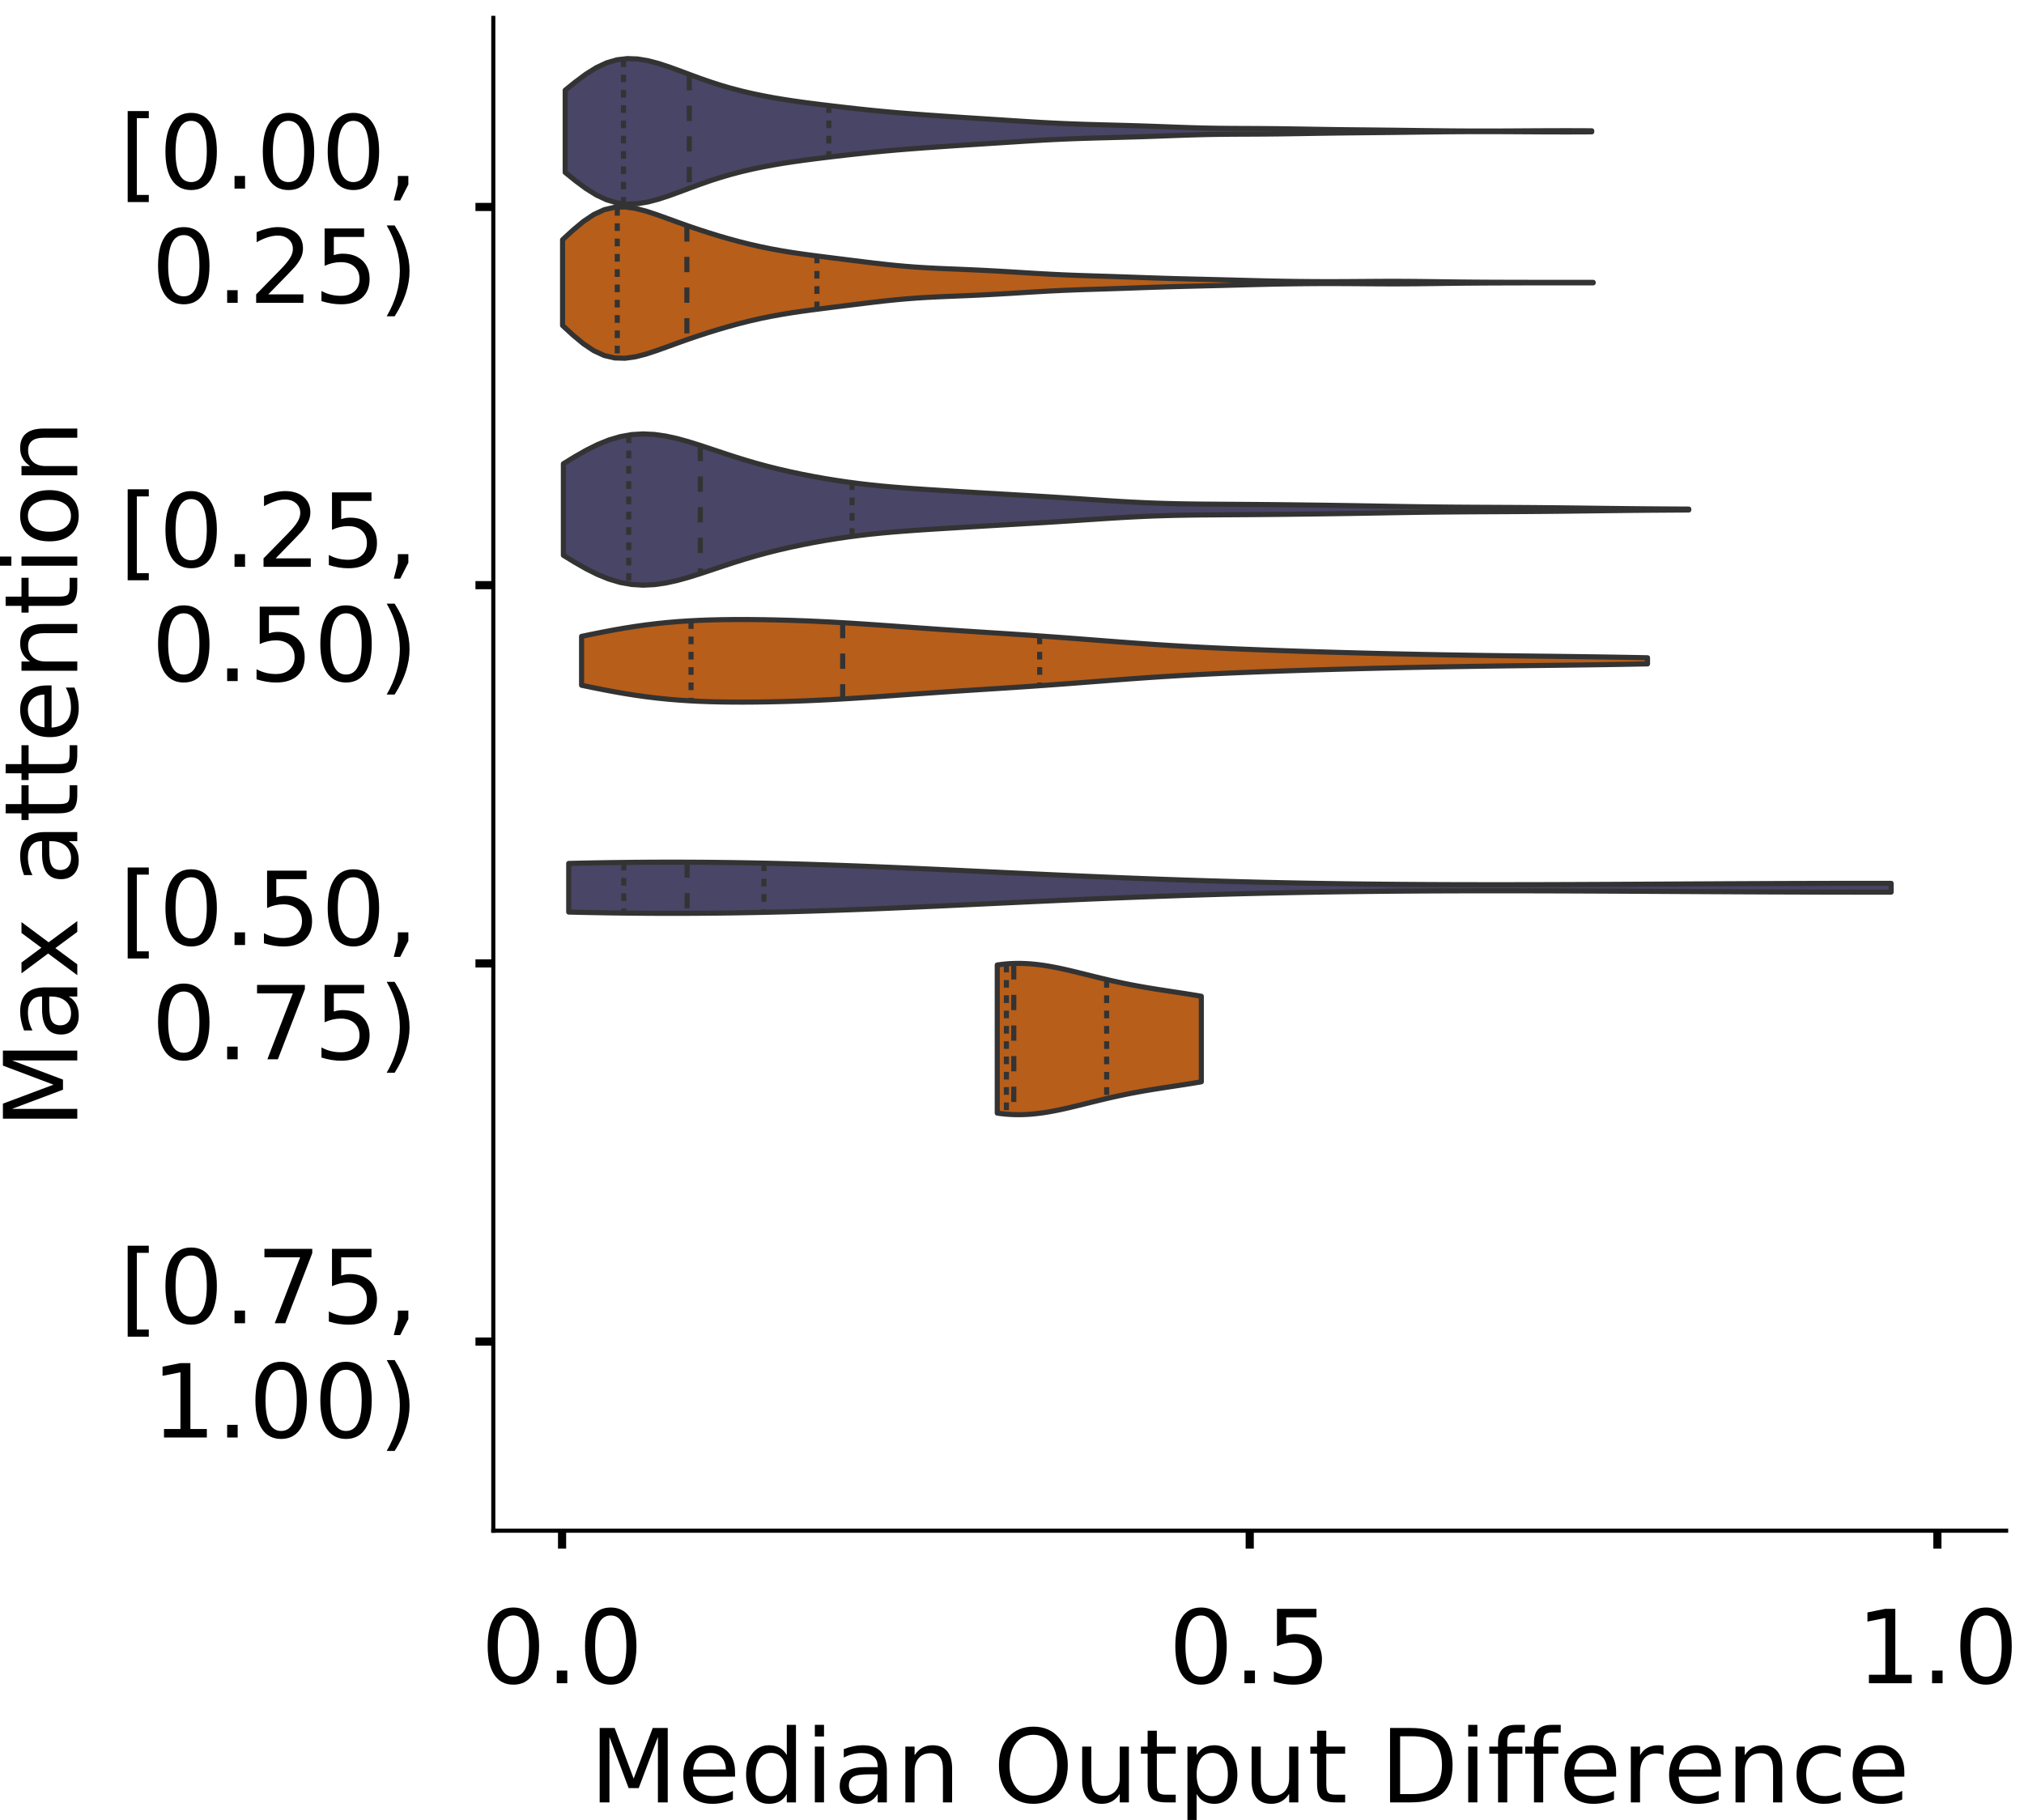 <?xml version="1.0" encoding="utf-8" standalone="no"?>
<!DOCTYPE svg PUBLIC "-//W3C//DTD SVG 1.1//EN"
  "http://www.w3.org/Graphics/SVG/1.1/DTD/svg11.dtd">
<!-- Created with matplotlib (https://matplotlib.org/) -->
<svg height="356.753pt" version="1.1" viewBox="0 0 396.753 356.753" width="396.753pt" xmlns="http://www.w3.org/2000/svg" xmlns:xlink="http://www.w3.org/1999/xlink">
 <defs>
  <style type="text/css">
*{stroke-linecap:butt;stroke-linejoin:round;}
  </style>
 </defs>
 <g id="figure_1">
  <g id="patch_1">
   <path d="M 0 356.753 
L 396.753 356.753 
L 396.753 0 
L 0 0 
z
" style="fill:#ffffff;"/>
  </g>
  <g id="axes_1">
   <g id="patch_2">
    <path d="M 96.7 300.053 
L 393.253 300.053 
L 393.253 3.5 
L 96.7 3.5 
z
" style="fill:#ffffff;"/>
   </g>
   <g id="PolyCollection_1">
    <defs>
     <path d="M 110.79 -322.953 
L 110.79 -339.071 
L 112.822 -340.71 
L 114.855 -342.22 
L 116.888 -343.489 
L 118.92 -344.44 
L 120.953 -345.033 
L 122.986 -345.272 
L 125.018 -345.192 
L 127.051 -344.851 
L 129.084 -344.315 
L 131.116 -343.65 
L 133.149 -342.913 
L 135.182 -342.152 
L 137.214 -341.405 
L 139.247 -340.696 
L 141.28 -340.042 
L 143.312 -339.449 
L 145.345 -338.916 
L 147.378 -338.44 
L 149.41 -338.013 
L 151.443 -337.631 
L 153.476 -337.287 
L 155.508 -336.976 
L 157.541 -336.69 
L 159.573 -336.425 
L 161.606 -336.173 
L 163.639 -335.931 
L 165.671 -335.695 
L 167.704 -335.466 
L 169.737 -335.247 
L 171.769 -335.04 
L 173.802 -334.848 
L 175.835 -334.669 
L 177.867 -334.503 
L 179.9 -334.347 
L 181.933 -334.197 
L 183.965 -334.054 
L 185.998 -333.914 
L 188.031 -333.779 
L 190.063 -333.646 
L 192.096 -333.516 
L 194.129 -333.386 
L 196.161 -333.255 
L 198.194 -333.123 
L 200.227 -332.993 
L 202.259 -332.866 
L 204.292 -332.746 
L 206.325 -332.638 
L 208.357 -332.542 
L 210.39 -332.46 
L 212.423 -332.389 
L 214.455 -332.329 
L 216.488 -332.274 
L 218.521 -332.221 
L 220.553 -332.166 
L 222.586 -332.107 
L 224.619 -332.042 
L 226.651 -331.971 
L 228.684 -331.896 
L 230.717 -331.821 
L 232.749 -331.75 
L 234.782 -331.689 
L 236.815 -331.641 
L 238.847 -331.607 
L 240.88 -331.586 
L 242.913 -331.574 
L 244.945 -331.565 
L 246.978 -331.555 
L 249.011 -331.539 
L 251.043 -331.517 
L 253.076 -331.489 
L 255.109 -331.457 
L 257.141 -331.423 
L 259.174 -331.39 
L 261.207 -331.361 
L 263.239 -331.335 
L 265.272 -331.312 
L 267.305 -331.292 
L 269.337 -331.271 
L 271.37 -331.249 
L 273.403 -331.226 
L 275.435 -331.2 
L 277.468 -331.174 
L 279.501 -331.148 
L 281.533 -331.124 
L 283.566 -331.103 
L 285.599 -331.086 
L 287.631 -331.075 
L 289.664 -331.069 
L 291.697 -331.069 
L 293.729 -331.074 
L 295.762 -331.083 
L 297.795 -331.095 
L 299.827 -331.107 
L 301.86 -331.118 
L 303.893 -331.126 
L 305.925 -331.131 
L 307.958 -331.131 
L 309.991 -331.125 
L 312.023 -331.115 
L 312.023 -330.909 
L 312.023 -330.909 
L 309.991 -330.899 
L 307.958 -330.893 
L 305.925 -330.893 
L 303.893 -330.897 
L 301.86 -330.906 
L 299.827 -330.917 
L 297.795 -330.929 
L 295.762 -330.94 
L 293.729 -330.949 
L 291.697 -330.954 
L 289.664 -330.954 
L 287.631 -330.949 
L 285.599 -330.938 
L 283.566 -330.921 
L 281.533 -330.9 
L 279.501 -330.876 
L 277.468 -330.85 
L 275.435 -330.823 
L 273.403 -330.798 
L 271.37 -330.774 
L 269.337 -330.752 
L 267.305 -330.732 
L 265.272 -330.711 
L 263.239 -330.689 
L 261.207 -330.663 
L 259.174 -330.634 
L 257.141 -330.601 
L 255.109 -330.567 
L 253.076 -330.535 
L 251.043 -330.506 
L 249.011 -330.484 
L 246.978 -330.469 
L 244.945 -330.459 
L 242.913 -330.45 
L 240.88 -330.438 
L 238.847 -330.416 
L 236.815 -330.383 
L 234.782 -330.334 
L 232.749 -330.273 
L 230.717 -330.203 
L 228.684 -330.128 
L 226.651 -330.053 
L 224.619 -329.982 
L 222.586 -329.917 
L 220.553 -329.858 
L 218.521 -329.803 
L 216.488 -329.75 
L 214.455 -329.695 
L 212.423 -329.634 
L 210.39 -329.564 
L 208.357 -329.482 
L 206.325 -329.386 
L 204.292 -329.277 
L 202.259 -329.158 
L 200.227 -329.031 
L 198.194 -328.9 
L 196.161 -328.769 
L 194.129 -328.638 
L 192.096 -328.508 
L 190.063 -328.377 
L 188.031 -328.245 
L 185.998 -328.11 
L 183.965 -327.97 
L 181.933 -327.826 
L 179.9 -327.677 
L 177.867 -327.52 
L 175.835 -327.354 
L 173.802 -327.176 
L 171.769 -326.983 
L 169.737 -326.777 
L 167.704 -326.558 
L 165.671 -326.329 
L 163.639 -326.093 
L 161.606 -325.85 
L 159.573 -325.599 
L 157.541 -325.333 
L 155.508 -325.048 
L 153.476 -324.737 
L 151.443 -324.393 
L 149.41 -324.01 
L 147.378 -323.584 
L 145.345 -323.107 
L 143.312 -322.575 
L 141.28 -321.981 
L 139.247 -321.327 
L 137.214 -320.619 
L 135.182 -319.872 
L 133.149 -319.111 
L 131.116 -318.374 
L 129.084 -317.709 
L 127.051 -317.173 
L 125.018 -316.832 
L 122.986 -316.752 
L 120.953 -316.991 
L 118.92 -317.584 
L 116.888 -318.534 
L 114.855 -319.804 
L 112.822 -321.313 
L 110.79 -322.953 
z
" id="m8d041adf7b" style="stroke:#333333;"/>
    </defs>
    <g clip-path="url(#pe6ab9a0687)">
     <use style="fill:#484566;stroke:#333333;" x="0" xlink:href="#m8d041adf7b" y="356.753"/>
    </g>
   </g>
   <g id="PolyCollection_2">
    <defs>
     <path d="M 110.277 -292.949 
L 110.277 -309.764 
L 112.318 -311.64 
L 114.358 -313.337 
L 116.399 -314.703 
L 118.44 -315.642 
L 120.481 -316.124 
L 122.521 -316.184 
L 124.562 -315.902 
L 126.603 -315.378 
L 128.643 -314.711 
L 130.684 -313.979 
L 132.725 -313.236 
L 134.766 -312.511 
L 136.806 -311.815 
L 138.847 -311.152 
L 140.888 -310.522 
L 142.929 -309.928 
L 144.969 -309.373 
L 147.01 -308.863 
L 149.051 -308.398 
L 151.092 -307.981 
L 153.132 -307.608 
L 155.173 -307.275 
L 157.214 -306.974 
L 159.255 -306.696 
L 161.295 -306.433 
L 163.336 -306.177 
L 165.377 -305.922 
L 167.417 -305.667 
L 169.458 -305.414 
L 171.499 -305.168 
L 173.54 -304.936 
L 175.58 -304.725 
L 177.621 -304.541 
L 179.662 -304.385 
L 181.703 -304.258 
L 183.743 -304.153 
L 185.784 -304.063 
L 187.825 -303.98 
L 189.866 -303.895 
L 191.906 -303.803 
L 193.947 -303.701 
L 195.988 -303.588 
L 198.029 -303.468 
L 200.069 -303.343 
L 202.11 -303.217 
L 204.151 -303.096 
L 206.191 -302.986 
L 208.232 -302.888 
L 210.273 -302.804 
L 212.314 -302.732 
L 214.354 -302.667 
L 216.395 -302.604 
L 218.436 -302.538 
L 220.477 -302.469 
L 222.517 -302.397 
L 224.558 -302.324 
L 226.599 -302.255 
L 228.64 -302.191 
L 230.68 -302.133 
L 232.721 -302.08 
L 234.762 -302.031 
L 236.803 -301.982 
L 238.843 -301.932 
L 240.884 -301.879 
L 242.925 -301.824 
L 244.965 -301.77 
L 247.006 -301.718 
L 249.047 -301.671 
L 251.088 -301.631 
L 253.128 -301.598 
L 255.169 -301.573 
L 257.21 -301.555 
L 259.251 -301.546 
L 261.291 -301.545 
L 263.332 -301.551 
L 265.373 -301.563 
L 267.414 -301.578 
L 269.454 -301.593 
L 271.495 -301.603 
L 273.536 -301.605 
L 275.577 -301.599 
L 277.617 -301.583 
L 279.658 -301.559 
L 281.699 -301.532 
L 283.739 -301.505 
L 285.78 -301.48 
L 287.821 -301.459 
L 289.862 -301.444 
L 291.902 -301.432 
L 293.943 -301.424 
L 295.984 -301.418 
L 298.025 -301.413 
L 300.065 -301.41 
L 302.106 -301.408 
L 304.147 -301.408 
L 306.188 -301.408 
L 308.228 -301.408 
L 310.269 -301.406 
L 312.31 -301.402 
L 312.31 -301.311 
L 312.31 -301.311 
L 310.269 -301.307 
L 308.228 -301.305 
L 306.188 -301.305 
L 304.147 -301.305 
L 302.106 -301.305 
L 300.065 -301.303 
L 298.025 -301.3 
L 295.984 -301.295 
L 293.943 -301.289 
L 291.902 -301.281 
L 289.862 -301.269 
L 287.821 -301.254 
L 285.78 -301.233 
L 283.739 -301.208 
L 281.699 -301.181 
L 279.658 -301.154 
L 277.617 -301.13 
L 275.577 -301.114 
L 273.536 -301.108 
L 271.495 -301.11 
L 269.454 -301.12 
L 267.414 -301.135 
L 265.373 -301.15 
L 263.332 -301.162 
L 261.291 -301.168 
L 259.251 -301.167 
L 257.21 -301.158 
L 255.169 -301.14 
L 253.128 -301.115 
L 251.088 -301.082 
L 249.047 -301.042 
L 247.006 -300.995 
L 244.965 -300.943 
L 242.925 -300.889 
L 240.884 -300.834 
L 238.843 -300.781 
L 236.803 -300.731 
L 234.762 -300.682 
L 232.721 -300.633 
L 230.68 -300.58 
L 228.64 -300.522 
L 226.599 -300.458 
L 224.558 -300.389 
L 222.517 -300.316 
L 220.477 -300.244 
L 218.436 -300.175 
L 216.395 -300.109 
L 214.354 -300.046 
L 212.314 -299.981 
L 210.273 -299.909 
L 208.232 -299.825 
L 206.191 -299.727 
L 204.151 -299.617 
L 202.11 -299.496 
L 200.069 -299.37 
L 198.029 -299.245 
L 195.988 -299.125 
L 193.947 -299.012 
L 191.906 -298.91 
L 189.866 -298.818 
L 187.825 -298.733 
L 185.784 -298.65 
L 183.743 -298.56 
L 181.703 -298.455 
L 179.662 -298.328 
L 177.621 -298.172 
L 175.58 -297.988 
L 173.54 -297.777 
L 171.499 -297.545 
L 169.458 -297.299 
L 167.417 -297.046 
L 165.377 -296.791 
L 163.336 -296.536 
L 161.295 -296.28 
L 159.255 -296.017 
L 157.214 -295.739 
L 155.173 -295.438 
L 153.132 -295.105 
L 151.092 -294.732 
L 149.051 -294.315 
L 147.01 -293.85 
L 144.969 -293.34 
L 142.929 -292.785 
L 140.888 -292.191 
L 138.847 -291.561 
L 136.806 -290.898 
L 134.766 -290.202 
L 132.725 -289.477 
L 130.684 -288.734 
L 128.643 -288.002 
L 126.603 -287.335 
L 124.562 -286.811 
L 122.521 -286.529 
L 120.481 -286.589 
L 118.44 -287.071 
L 116.399 -288.01 
L 114.358 -289.376 
L 112.318 -291.073 
L 110.277 -292.949 
z
" id="mf36fd7c302" style="stroke:#333333;"/>
    </defs>
    <g clip-path="url(#pe6ab9a0687)">
     <use style="fill:#b75e1a;stroke:#333333;" x="0" xlink:href="#mf36fd7c302" y="356.753"/>
    </g>
   </g>
   <g id="PolyCollection_3">
    <defs>
     <path d="M 110.436 -247.898 
L 110.436 -265.849 
L 112.665 -267.212 
L 114.893 -268.483 
L 117.121 -269.598 
L 119.35 -270.504 
L 121.578 -271.166 
L 123.806 -271.564 
L 126.035 -271.701 
L 128.263 -271.595 
L 130.491 -271.277 
L 132.72 -270.789 
L 134.948 -270.175 
L 137.176 -269.479 
L 139.405 -268.741 
L 141.633 -267.996 
L 143.861 -267.267 
L 146.09 -266.572 
L 148.318 -265.921 
L 150.546 -265.319 
L 152.775 -264.764 
L 155.003 -264.253 
L 157.231 -263.783 
L 159.46 -263.351 
L 161.688 -262.954 
L 163.916 -262.592 
L 166.145 -262.264 
L 168.373 -261.971 
L 170.601 -261.711 
L 172.83 -261.482 
L 175.058 -261.281 
L 177.286 -261.103 
L 179.515 -260.942 
L 181.743 -260.793 
L 183.971 -260.652 
L 186.2 -260.515 
L 188.428 -260.38 
L 190.656 -260.246 
L 192.885 -260.115 
L 195.113 -259.984 
L 197.341 -259.855 
L 199.57 -259.726 
L 201.798 -259.595 
L 204.026 -259.462 
L 206.255 -259.325 
L 208.483 -259.184 
L 210.711 -259.038 
L 212.94 -258.889 
L 215.168 -258.741 
L 217.396 -258.597 
L 219.625 -258.46 
L 221.853 -258.336 
L 224.081 -258.228 
L 226.31 -258.137 
L 228.538 -258.065 
L 230.766 -258.01 
L 232.995 -257.971 
L 235.223 -257.943 
L 237.451 -257.924 
L 239.68 -257.909 
L 241.908 -257.896 
L 244.136 -257.882 
L 246.365 -257.865 
L 248.593 -257.846 
L 250.821 -257.824 
L 253.05 -257.799 
L 255.278 -257.773 
L 257.506 -257.745 
L 259.735 -257.716 
L 261.963 -257.684 
L 264.191 -257.65 
L 266.42 -257.614 
L 268.648 -257.576 
L 270.877 -257.537 
L 273.105 -257.498 
L 275.333 -257.462 
L 277.562 -257.428 
L 279.79 -257.398 
L 282.018 -257.372 
L 284.247 -257.351 
L 286.475 -257.335 
L 288.703 -257.321 
L 290.932 -257.309 
L 293.16 -257.299 
L 295.388 -257.288 
L 297.617 -257.275 
L 299.845 -257.261 
L 302.073 -257.243 
L 304.302 -257.223 
L 306.53 -257.2 
L 308.758 -257.174 
L 310.987 -257.147 
L 313.215 -257.119 
L 315.443 -257.092 
L 317.672 -257.067 
L 319.9 -257.043 
L 322.128 -257.022 
L 324.357 -257.004 
L 326.585 -256.989 
L 328.813 -256.975 
L 331.042 -256.963 
L 331.042 -256.784 
L 331.042 -256.784 
L 328.813 -256.772 
L 326.585 -256.758 
L 324.357 -256.743 
L 322.128 -256.725 
L 319.9 -256.704 
L 317.672 -256.68 
L 315.443 -256.655 
L 313.215 -256.628 
L 310.987 -256.6 
L 308.758 -256.573 
L 306.53 -256.547 
L 304.302 -256.524 
L 302.073 -256.504 
L 299.845 -256.486 
L 297.617 -256.472 
L 295.388 -256.459 
L 293.16 -256.448 
L 290.932 -256.438 
L 288.703 -256.426 
L 286.475 -256.412 
L 284.247 -256.396 
L 282.018 -256.375 
L 279.79 -256.349 
L 277.562 -256.319 
L 275.333 -256.285 
L 273.105 -256.249 
L 270.877 -256.21 
L 268.648 -256.171 
L 266.42 -256.133 
L 264.191 -256.097 
L 261.963 -256.063 
L 259.735 -256.031 
L 257.506 -256.002 
L 255.278 -255.974 
L 253.05 -255.948 
L 250.821 -255.923 
L 248.593 -255.901 
L 246.365 -255.882 
L 244.136 -255.865 
L 241.908 -255.851 
L 239.68 -255.838 
L 237.451 -255.823 
L 235.223 -255.804 
L 232.995 -255.776 
L 230.766 -255.737 
L 228.538 -255.682 
L 226.31 -255.61 
L 224.081 -255.519 
L 221.853 -255.411 
L 219.625 -255.287 
L 217.396 -255.15 
L 215.168 -255.006 
L 212.94 -254.858 
L 210.711 -254.709 
L 208.483 -254.563 
L 206.255 -254.422 
L 204.026 -254.285 
L 201.798 -254.152 
L 199.57 -254.021 
L 197.341 -253.892 
L 195.113 -253.763 
L 192.885 -253.632 
L 190.656 -253.501 
L 188.428 -253.367 
L 186.2 -253.232 
L 183.971 -253.095 
L 181.743 -252.954 
L 179.515 -252.805 
L 177.286 -252.644 
L 175.058 -252.466 
L 172.83 -252.265 
L 170.601 -252.036 
L 168.373 -251.776 
L 166.145 -251.483 
L 163.916 -251.155 
L 161.688 -250.793 
L 159.46 -250.396 
L 157.231 -249.964 
L 155.003 -249.494 
L 152.775 -248.983 
L 150.546 -248.428 
L 148.318 -247.826 
L 146.09 -247.175 
L 143.861 -246.48 
L 141.633 -245.751 
L 139.405 -245.006 
L 137.176 -244.268 
L 134.948 -243.572 
L 132.72 -242.958 
L 130.491 -242.47 
L 128.263 -242.152 
L 126.035 -242.046 
L 123.806 -242.183 
L 121.578 -242.581 
L 119.35 -243.243 
L 117.121 -244.149 
L 114.893 -245.264 
L 112.665 -246.535 
L 110.436 -247.898 
z
" id="mcd166f0014" style="stroke:#333333;"/>
    </defs>
    <g clip-path="url(#pe6ab9a0687)">
     <use style="fill:#484566;stroke:#333333;" x="0" xlink:href="#mcd166f0014" y="356.753"/>
    </g>
   </g>
   <g id="PolyCollection_4">
    <defs>
     <path d="M 114.002 -222.424 
L 114.002 -232.012 
L 116.113 -232.449 
L 118.223 -232.87 
L 120.334 -233.268 
L 122.445 -233.636 
L 124.555 -233.97 
L 126.666 -234.265 
L 128.777 -234.521 
L 130.887 -234.737 
L 132.998 -234.913 
L 135.108 -235.052 
L 137.219 -235.158 
L 139.33 -235.233 
L 141.44 -235.282 
L 143.551 -235.308 
L 145.661 -235.313 
L 147.772 -235.302 
L 149.883 -235.275 
L 151.993 -235.234 
L 154.104 -235.18 
L 156.215 -235.112 
L 158.325 -235.033 
L 160.436 -234.94 
L 162.546 -234.836 
L 164.657 -234.721 
L 166.768 -234.595 
L 168.878 -234.46 
L 170.989 -234.318 
L 173.1 -234.171 
L 175.21 -234.021 
L 177.321 -233.869 
L 179.431 -233.718 
L 181.542 -233.569 
L 183.653 -233.422 
L 185.763 -233.279 
L 187.874 -233.139 
L 189.984 -233.002 
L 192.095 -232.866 
L 194.206 -232.731 
L 196.316 -232.596 
L 198.427 -232.459 
L 200.538 -232.319 
L 202.648 -232.175 
L 204.759 -232.027 
L 206.869 -231.875 
L 208.98 -231.718 
L 211.091 -231.558 
L 213.201 -231.395 
L 215.312 -231.232 
L 217.422 -231.069 
L 219.533 -230.909 
L 221.644 -230.752 
L 223.754 -230.6 
L 225.865 -230.454 
L 227.976 -230.315 
L 230.086 -230.184 
L 232.197 -230.06 
L 234.307 -229.944 
L 236.418 -229.834 
L 238.529 -229.732 
L 240.639 -229.635 
L 242.75 -229.543 
L 244.861 -229.457 
L 246.971 -229.374 
L 249.082 -229.295 
L 251.192 -229.22 
L 253.303 -229.148 
L 255.414 -229.078 
L 257.524 -229.012 
L 259.635 -228.948 
L 261.745 -228.887 
L 263.856 -228.828 
L 265.967 -228.771 
L 268.077 -228.717 
L 270.188 -228.665 
L 272.299 -228.615 
L 274.409 -228.567 
L 276.52 -228.522 
L 278.63 -228.478 
L 280.741 -228.437 
L 282.852 -228.398 
L 284.962 -228.362 
L 287.073 -228.327 
L 289.184 -228.294 
L 291.294 -228.264 
L 293.405 -228.235 
L 295.515 -228.207 
L 297.626 -228.181 
L 299.737 -228.156 
L 301.847 -228.131 
L 303.958 -228.107 
L 306.068 -228.081 
L 308.179 -228.056 
L 310.29 -228.028 
L 312.4 -227.999 
L 314.511 -227.968 
L 316.622 -227.934 
L 318.732 -227.898 
L 320.843 -227.86 
L 322.953 -227.819 
L 322.953 -226.617 
L 322.953 -226.617 
L 320.843 -226.577 
L 318.732 -226.538 
L 316.622 -226.502 
L 314.511 -226.468 
L 312.4 -226.437 
L 310.29 -226.408 
L 308.179 -226.381 
L 306.068 -226.355 
L 303.958 -226.33 
L 301.847 -226.305 
L 299.737 -226.28 
L 297.626 -226.255 
L 295.515 -226.229 
L 293.405 -226.201 
L 291.294 -226.173 
L 289.184 -226.142 
L 287.073 -226.109 
L 284.962 -226.075 
L 282.852 -226.038 
L 280.741 -225.999 
L 278.63 -225.958 
L 276.52 -225.915 
L 274.409 -225.869 
L 272.299 -225.821 
L 270.188 -225.772 
L 268.077 -225.72 
L 265.967 -225.665 
L 263.856 -225.609 
L 261.745 -225.55 
L 259.635 -225.488 
L 257.524 -225.425 
L 255.414 -225.358 
L 253.303 -225.289 
L 251.192 -225.217 
L 249.082 -225.141 
L 246.971 -225.062 
L 244.861 -224.98 
L 242.75 -224.893 
L 240.639 -224.802 
L 238.529 -224.705 
L 236.418 -224.602 
L 234.307 -224.493 
L 232.197 -224.376 
L 230.086 -224.252 
L 227.976 -224.121 
L 225.865 -223.982 
L 223.754 -223.837 
L 221.644 -223.685 
L 219.533 -223.528 
L 217.422 -223.367 
L 215.312 -223.204 
L 213.201 -223.041 
L 211.091 -222.878 
L 208.98 -222.718 
L 206.869 -222.562 
L 204.759 -222.409 
L 202.648 -222.261 
L 200.538 -222.117 
L 198.427 -221.977 
L 196.316 -221.84 
L 194.206 -221.705 
L 192.095 -221.57 
L 189.984 -221.435 
L 187.874 -221.297 
L 185.763 -221.157 
L 183.653 -221.014 
L 181.542 -220.867 
L 179.431 -220.718 
L 177.321 -220.567 
L 175.21 -220.415 
L 173.1 -220.265 
L 170.989 -220.118 
L 168.878 -219.976 
L 166.768 -219.841 
L 164.657 -219.716 
L 162.546 -219.6 
L 160.436 -219.496 
L 158.325 -219.404 
L 156.215 -219.324 
L 154.104 -219.257 
L 151.993 -219.202 
L 149.883 -219.161 
L 147.772 -219.135 
L 145.661 -219.123 
L 143.551 -219.129 
L 141.44 -219.154 
L 139.33 -219.203 
L 137.219 -219.278 
L 135.108 -219.384 
L 132.998 -219.523 
L 130.887 -219.7 
L 128.777 -219.915 
L 126.666 -220.171 
L 124.555 -220.467 
L 122.445 -220.8 
L 120.334 -221.168 
L 118.223 -221.566 
L 116.113 -221.987 
L 114.002 -222.424 
z
" id="mf11ff7540c" style="stroke:#333333;"/>
    </defs>
    <g clip-path="url(#pe6ab9a0687)">
     <use style="fill:#b75e1a;stroke:#333333;" x="0" xlink:href="#mf11ff7540c" y="356.753"/>
    </g>
   </g>
   <g id="PolyCollection_5">
    <defs>
     <path d="M 111.484 -177.966 
L 111.484 -187.504 
L 114.102 -187.563 
L 116.72 -187.615 
L 119.339 -187.658 
L 121.957 -187.694 
L 124.576 -187.721 
L 127.194 -187.741 
L 129.812 -187.751 
L 132.431 -187.753 
L 135.049 -187.747 
L 137.668 -187.732 
L 140.286 -187.708 
L 142.905 -187.677 
L 145.523 -187.637 
L 148.141 -187.589 
L 150.76 -187.534 
L 153.378 -187.471 
L 155.997 -187.402 
L 158.615 -187.325 
L 161.233 -187.242 
L 163.852 -187.154 
L 166.47 -187.059 
L 169.089 -186.96 
L 171.707 -186.856 
L 174.325 -186.748 
L 176.944 -186.636 
L 179.562 -186.522 
L 182.181 -186.404 
L 184.799 -186.284 
L 187.417 -186.163 
L 190.036 -186.04 
L 192.654 -185.917 
L 195.273 -185.794 
L 197.891 -185.67 
L 200.509 -185.548 
L 203.128 -185.426 
L 205.746 -185.306 
L 208.365 -185.188 
L 210.983 -185.072 
L 213.601 -184.958 
L 216.22 -184.847 
L 218.838 -184.739 
L 221.457 -184.635 
L 224.075 -184.534 
L 226.693 -184.437 
L 229.312 -184.343 
L 231.93 -184.254 
L 234.549 -184.169 
L 237.167 -184.088 
L 239.786 -184.012 
L 242.404 -183.94 
L 245.022 -183.872 
L 247.641 -183.808 
L 250.259 -183.749 
L 252.878 -183.695 
L 255.496 -183.645 
L 258.114 -183.598 
L 260.733 -183.557 
L 263.351 -183.519 
L 265.97 -183.485 
L 268.588 -183.455 
L 271.206 -183.429 
L 273.825 -183.406 
L 276.443 -183.387 
L 279.062 -183.371 
L 281.68 -183.358 
L 284.298 -183.348 
L 286.917 -183.341 
L 289.535 -183.337 
L 292.154 -183.335 
L 294.772 -183.335 
L 297.39 -183.338 
L 300.009 -183.342 
L 302.627 -183.348 
L 305.246 -183.356 
L 307.864 -183.365 
L 310.482 -183.376 
L 313.101 -183.387 
L 315.719 -183.4 
L 318.338 -183.413 
L 320.956 -183.426 
L 323.574 -183.44 
L 326.193 -183.454 
L 328.811 -183.468 
L 331.43 -183.483 
L 334.048 -183.496 
L 336.667 -183.51 
L 339.285 -183.523 
L 341.903 -183.535 
L 344.522 -183.546 
L 347.14 -183.557 
L 349.759 -183.567 
L 352.377 -183.575 
L 354.995 -183.583 
L 357.614 -183.589 
L 360.232 -183.594 
L 362.851 -183.597 
L 365.469 -183.6 
L 368.087 -183.6 
L 370.706 -183.6 
L 370.706 -181.871 
L 370.706 -181.871 
L 368.087 -181.87 
L 365.469 -181.871 
L 362.851 -181.873 
L 360.232 -181.877 
L 357.614 -181.881 
L 354.995 -181.888 
L 352.377 -181.895 
L 349.759 -181.904 
L 347.14 -181.913 
L 344.522 -181.924 
L 341.903 -181.935 
L 339.285 -181.948 
L 336.667 -181.961 
L 334.048 -181.974 
L 331.43 -181.988 
L 328.811 -182.002 
L 326.193 -182.016 
L 323.574 -182.03 
L 320.956 -182.044 
L 318.338 -182.058 
L 315.719 -182.071 
L 313.101 -182.083 
L 310.482 -182.094 
L 307.864 -182.105 
L 305.246 -182.114 
L 302.627 -182.122 
L 300.009 -182.128 
L 297.39 -182.133 
L 294.772 -182.135 
L 292.154 -182.135 
L 289.535 -182.134 
L 286.917 -182.129 
L 284.298 -182.122 
L 281.68 -182.112 
L 279.062 -182.1 
L 276.443 -182.084 
L 273.825 -182.064 
L 271.206 -182.042 
L 268.588 -182.015 
L 265.97 -181.985 
L 263.351 -181.952 
L 260.733 -181.914 
L 258.114 -181.872 
L 255.496 -181.826 
L 252.878 -181.776 
L 250.259 -181.721 
L 247.641 -181.662 
L 245.022 -181.599 
L 242.404 -181.531 
L 239.786 -181.459 
L 237.167 -181.382 
L 234.549 -181.301 
L 231.93 -181.216 
L 229.312 -181.127 
L 226.693 -181.034 
L 224.075 -180.936 
L 221.457 -180.835 
L 218.838 -180.731 
L 216.22 -180.623 
L 213.601 -180.512 
L 210.983 -180.399 
L 208.365 -180.283 
L 205.746 -180.164 
L 203.128 -180.044 
L 200.509 -179.923 
L 197.891 -179.8 
L 195.273 -179.677 
L 192.654 -179.553 
L 190.036 -179.43 
L 187.417 -179.307 
L 184.799 -179.186 
L 182.181 -179.066 
L 179.562 -178.949 
L 176.944 -178.834 
L 174.325 -178.722 
L 171.707 -178.614 
L 169.089 -178.51 
L 166.47 -178.411 
L 163.852 -178.317 
L 161.233 -178.228 
L 158.615 -178.145 
L 155.997 -178.069 
L 153.378 -177.999 
L 150.76 -177.936 
L 148.141 -177.881 
L 145.523 -177.833 
L 142.905 -177.794 
L 140.286 -177.762 
L 137.668 -177.739 
L 135.049 -177.724 
L 132.431 -177.717 
L 129.812 -177.719 
L 127.194 -177.73 
L 124.576 -177.749 
L 121.957 -177.776 
L 119.339 -177.812 
L 116.72 -177.856 
L 114.102 -177.907 
L 111.484 -177.966 
z
" id="m712a529b53" style="stroke:#333333;"/>
    </defs>
    <g clip-path="url(#pe6ab9a0687)">
     <use style="fill:#484566;stroke:#333333;" x="0" xlink:href="#m712a529b53" y="356.753"/>
    </g>
   </g>
   <g id="PolyCollection_6">
    <defs>
     <path d="M 195.484 -138.564 
L 195.484 -167.596 
L 195.888 -167.654 
L 196.292 -167.707 
L 196.696 -167.753 
L 197.1 -167.793 
L 197.504 -167.827 
L 197.908 -167.855 
L 198.312 -167.877 
L 198.716 -167.893 
L 199.12 -167.903 
L 199.524 -167.907 
L 199.928 -167.906 
L 200.332 -167.899 
L 200.736 -167.887 
L 201.141 -167.869 
L 201.545 -167.846 
L 201.949 -167.818 
L 202.353 -167.785 
L 202.757 -167.747 
L 203.161 -167.704 
L 203.565 -167.657 
L 203.969 -167.605 
L 204.373 -167.549 
L 204.777 -167.489 
L 205.181 -167.426 
L 205.585 -167.358 
L 205.989 -167.287 
L 206.393 -167.213 
L 206.798 -167.136 
L 207.202 -167.056 
L 207.606 -166.973 
L 208.01 -166.887 
L 208.414 -166.8 
L 208.818 -166.71 
L 209.222 -166.618 
L 209.626 -166.525 
L 210.03 -166.43 
L 210.434 -166.334 
L 210.838 -166.237 
L 211.242 -166.138 
L 211.646 -166.039 
L 212.05 -165.94 
L 212.455 -165.84 
L 212.859 -165.74 
L 213.263 -165.639 
L 213.667 -165.539 
L 214.071 -165.439 
L 214.475 -165.339 
L 214.879 -165.24 
L 215.283 -165.141 
L 215.687 -165.043 
L 216.091 -164.946 
L 216.495 -164.85 
L 216.899 -164.755 
L 217.303 -164.661 
L 217.707 -164.568 
L 218.112 -164.476 
L 218.516 -164.386 
L 218.92 -164.297 
L 219.324 -164.209 
L 219.728 -164.123 
L 220.132 -164.039 
L 220.536 -163.955 
L 220.94 -163.873 
L 221.344 -163.793 
L 221.748 -163.714 
L 222.152 -163.637 
L 222.556 -163.561 
L 222.96 -163.486 
L 223.364 -163.412 
L 223.769 -163.34 
L 224.173 -163.269 
L 224.577 -163.2 
L 224.981 -163.131 
L 225.385 -163.064 
L 225.789 -162.997 
L 226.193 -162.931 
L 226.597 -162.867 
L 227.001 -162.802 
L 227.405 -162.739 
L 227.809 -162.676 
L 228.213 -162.614 
L 228.617 -162.552 
L 229.021 -162.49 
L 229.426 -162.428 
L 229.83 -162.367 
L 230.234 -162.305 
L 230.638 -162.244 
L 231.042 -162.182 
L 231.446 -162.12 
L 231.85 -162.057 
L 232.254 -161.994 
L 232.658 -161.931 
L 233.062 -161.867 
L 233.466 -161.802 
L 233.87 -161.737 
L 234.274 -161.67 
L 234.678 -161.603 
L 235.083 -161.534 
L 235.487 -161.465 
L 235.487 -144.695 
L 235.487 -144.695 
L 235.083 -144.625 
L 234.678 -144.557 
L 234.274 -144.49 
L 233.87 -144.423 
L 233.466 -144.358 
L 233.062 -144.293 
L 232.658 -144.229 
L 232.254 -144.165 
L 231.85 -144.102 
L 231.446 -144.04 
L 231.042 -143.978 
L 230.638 -143.916 
L 230.234 -143.854 
L 229.83 -143.793 
L 229.426 -143.731 
L 229.021 -143.67 
L 228.617 -143.608 
L 228.213 -143.546 
L 227.809 -143.484 
L 227.405 -143.421 
L 227.001 -143.357 
L 226.597 -143.293 
L 226.193 -143.228 
L 225.789 -143.163 
L 225.385 -143.096 
L 224.981 -143.029 
L 224.577 -142.96 
L 224.173 -142.89 
L 223.769 -142.819 
L 223.364 -142.747 
L 222.96 -142.674 
L 222.556 -142.599 
L 222.152 -142.523 
L 221.748 -142.446 
L 221.344 -142.367 
L 220.94 -142.286 
L 220.536 -142.204 
L 220.132 -142.121 
L 219.728 -142.036 
L 219.324 -141.95 
L 218.92 -141.863 
L 218.516 -141.774 
L 218.112 -141.683 
L 217.707 -141.592 
L 217.303 -141.499 
L 216.899 -141.405 
L 216.495 -141.31 
L 216.091 -141.213 
L 215.687 -141.116 
L 215.283 -141.018 
L 214.879 -140.92 
L 214.475 -140.821 
L 214.071 -140.721 
L 213.667 -140.621 
L 213.263 -140.52 
L 212.859 -140.42 
L 212.455 -140.32 
L 212.05 -140.22 
L 211.646 -140.12 
L 211.242 -140.021 
L 210.838 -139.923 
L 210.434 -139.826 
L 210.03 -139.729 
L 209.626 -139.635 
L 209.222 -139.541 
L 208.818 -139.45 
L 208.414 -139.36 
L 208.01 -139.272 
L 207.606 -139.187 
L 207.202 -139.104 
L 206.798 -139.024 
L 206.393 -138.946 
L 205.989 -138.872 
L 205.585 -138.801 
L 205.181 -138.734 
L 204.777 -138.67 
L 204.373 -138.61 
L 203.969 -138.554 
L 203.565 -138.503 
L 203.161 -138.455 
L 202.757 -138.413 
L 202.353 -138.375 
L 201.949 -138.342 
L 201.545 -138.313 
L 201.141 -138.29 
L 200.736 -138.273 
L 200.332 -138.26 
L 199.928 -138.253 
L 199.524 -138.252 
L 199.12 -138.257 
L 198.716 -138.267 
L 198.312 -138.283 
L 197.908 -138.305 
L 197.504 -138.333 
L 197.1 -138.367 
L 196.696 -138.407 
L 196.292 -138.453 
L 195.888 -138.505 
L 195.484 -138.564 
z
" id="mb2a8d5f21c" style="stroke:#333333;"/>
    </defs>
    <g clip-path="url(#pe6ab9a0687)">
     <use style="fill:#b75e1a;stroke:#333333;" x="0" xlink:href="#mb2a8d5f21c" y="356.753"/>
    </g>
   </g>
   <g id="patch_3">
    <path clip-path="url(#pe6ab9a0687)" d="M 110.18 40.569 
L 110.18 40.569 
L 110.18 40.569 
L 110.18 40.569 
z
" style="fill:#484566;stroke:#333333;stroke-linejoin:miter;stroke-width:0.5;"/>
   </g>
   <g id="patch_4">
    <path clip-path="url(#pe6ab9a0687)" d="M 110.18 40.569 
L 110.18 40.569 
L 110.18 40.569 
L 110.18 40.569 
z
" style="fill:#b75e1a;stroke:#333333;stroke-linejoin:miter;stroke-width:0.5;"/>
   </g>
   <g id="matplotlib.axis_1">
    <g id="xtick_1">
     <g id="line2d_1">
      <defs>
       <path d="M 0 0 
L 0 3.5 
" id="m5cc8052bbe" style="stroke:#000000;stroke-width:1.6;"/>
      </defs>
      <g>
       <use style="stroke:#000000;stroke-width:1.6;" x="110.18" xlink:href="#m5cc8052bbe" y="300.053"/>
      </g>
     </g>
     <g id="text_1">
      <!-- 0.0 -->
      <defs>
       <path d="M 31.781 66.406 
Q 24.172 66.406 20.328 58.906 
Q 16.5 51.422 16.5 36.375 
Q 16.5 21.391 20.328 13.891 
Q 24.172 6.391 31.781 6.391 
Q 39.453 6.391 43.281 13.891 
Q 47.125 21.391 47.125 36.375 
Q 47.125 51.422 43.281 58.906 
Q 39.453 66.406 31.781 66.406 
z
M 31.781 74.219 
Q 44.047 74.219 50.516 64.516 
Q 56.984 54.828 56.984 36.375 
Q 56.984 17.969 50.516 8.266 
Q 44.047 -1.422 31.781 -1.422 
Q 19.531 -1.422 13.062 8.266 
Q 6.594 17.969 6.594 36.375 
Q 6.594 54.828 13.062 64.516 
Q 19.531 74.219 31.781 74.219 
z
" id="DejaVuSans-48"/>
       <path d="M 10.688 12.406 
L 21 12.406 
L 21 0 
L 10.688 0 
z
" id="DejaVuSans-46"/>
      </defs>
      <g transform="translate(94.277 329.95)scale(0.2 -0.2)">
       <use xlink:href="#DejaVuSans-48"/>
       <use x="63.623" xlink:href="#DejaVuSans-46"/>
       <use x="95.41" xlink:href="#DejaVuSans-48"/>
      </g>
     </g>
    </g>
    <g id="xtick_2">
     <g id="line2d_2">
      <g>
       <use style="stroke:#000000;stroke-width:1.6;" x="244.977" xlink:href="#m5cc8052bbe" y="300.053"/>
      </g>
     </g>
     <g id="text_2">
      <!-- 0.5 -->
      <defs>
       <path d="M 10.797 72.906 
L 49.516 72.906 
L 49.516 64.594 
L 19.828 64.594 
L 19.828 46.734 
Q 21.969 47.469 24.109 47.828 
Q 26.266 48.188 28.422 48.188 
Q 40.625 48.188 47.75 41.5 
Q 54.891 34.812 54.891 23.391 
Q 54.891 11.625 47.562 5.094 
Q 40.234 -1.422 26.906 -1.422 
Q 22.312 -1.422 17.547 -0.641 
Q 12.797 0.141 7.719 1.703 
L 7.719 11.625 
Q 12.109 9.234 16.797 8.062 
Q 21.484 6.891 26.703 6.891 
Q 35.156 6.891 40.078 11.328 
Q 45.016 15.766 45.016 23.391 
Q 45.016 31 40.078 35.438 
Q 35.156 39.891 26.703 39.891 
Q 22.75 39.891 18.812 39.016 
Q 14.891 38.141 10.797 36.281 
z
" id="DejaVuSans-53"/>
      </defs>
      <g transform="translate(229.074 329.95)scale(0.2 -0.2)">
       <use xlink:href="#DejaVuSans-48"/>
       <use x="63.623" xlink:href="#DejaVuSans-46"/>
       <use x="95.41" xlink:href="#DejaVuSans-53"/>
      </g>
     </g>
    </g>
    <g id="xtick_3">
     <g id="line2d_3">
      <g>
       <use style="stroke:#000000;stroke-width:1.6;" x="379.774" xlink:href="#m5cc8052bbe" y="300.053"/>
      </g>
     </g>
     <g id="text_3">
      <!-- 1.0 -->
      <defs>
       <path d="M 12.406 8.297 
L 28.516 8.297 
L 28.516 63.922 
L 10.984 60.406 
L 10.984 69.391 
L 28.422 72.906 
L 38.281 72.906 
L 38.281 8.297 
L 54.391 8.297 
L 54.391 0 
L 12.406 0 
z
" id="DejaVuSans-49"/>
      </defs>
      <g transform="translate(363.871 329.95)scale(0.2 -0.2)">
       <use xlink:href="#DejaVuSans-49"/>
       <use x="63.623" xlink:href="#DejaVuSans-46"/>
       <use x="95.41" xlink:href="#DejaVuSans-48"/>
      </g>
     </g>
    </g>
    <g id="text_4">
     <!-- Median Output Difference -->
     <defs>
      <path d="M 9.812 72.906 
L 24.516 72.906 
L 43.109 23.297 
L 61.812 72.906 
L 76.516 72.906 
L 76.516 0 
L 66.891 0 
L 66.891 64.016 
L 48.094 14.016 
L 38.188 14.016 
L 19.391 64.016 
L 19.391 0 
L 9.812 0 
z
" id="DejaVuSans-77"/>
      <path d="M 56.203 29.594 
L 56.203 25.203 
L 14.891 25.203 
Q 15.484 15.922 20.484 11.062 
Q 25.484 6.203 34.422 6.203 
Q 39.594 6.203 44.453 7.469 
Q 49.312 8.734 54.109 11.281 
L 54.109 2.781 
Q 49.266 0.734 44.188 -0.344 
Q 39.109 -1.422 33.891 -1.422 
Q 20.797 -1.422 13.156 6.188 
Q 5.516 13.812 5.516 26.812 
Q 5.516 40.234 12.766 48.109 
Q 20.016 56 32.328 56 
Q 43.359 56 49.781 48.891 
Q 56.203 41.797 56.203 29.594 
z
M 47.219 32.234 
Q 47.125 39.594 43.094 43.984 
Q 39.062 48.391 32.422 48.391 
Q 24.906 48.391 20.391 44.141 
Q 15.875 39.891 15.188 32.172 
z
" id="DejaVuSans-101"/>
      <path d="M 45.406 46.391 
L 45.406 75.984 
L 54.391 75.984 
L 54.391 0 
L 45.406 0 
L 45.406 8.203 
Q 42.578 3.328 38.25 0.953 
Q 33.938 -1.422 27.875 -1.422 
Q 17.969 -1.422 11.734 6.484 
Q 5.516 14.406 5.516 27.297 
Q 5.516 40.188 11.734 48.094 
Q 17.969 56 27.875 56 
Q 33.938 56 38.25 53.625 
Q 42.578 51.266 45.406 46.391 
z
M 14.797 27.297 
Q 14.797 17.391 18.875 11.75 
Q 22.953 6.109 30.078 6.109 
Q 37.203 6.109 41.297 11.75 
Q 45.406 17.391 45.406 27.297 
Q 45.406 37.203 41.297 42.844 
Q 37.203 48.484 30.078 48.484 
Q 22.953 48.484 18.875 42.844 
Q 14.797 37.203 14.797 27.297 
z
" id="DejaVuSans-100"/>
      <path d="M 9.422 54.688 
L 18.406 54.688 
L 18.406 0 
L 9.422 0 
z
M 9.422 75.984 
L 18.406 75.984 
L 18.406 64.594 
L 9.422 64.594 
z
" id="DejaVuSans-105"/>
      <path d="M 34.281 27.484 
Q 23.391 27.484 19.188 25 
Q 14.984 22.516 14.984 16.5 
Q 14.984 11.719 18.141 8.906 
Q 21.297 6.109 26.703 6.109 
Q 34.188 6.109 38.703 11.406 
Q 43.219 16.703 43.219 25.484 
L 43.219 27.484 
z
M 52.203 31.203 
L 52.203 0 
L 43.219 0 
L 43.219 8.297 
Q 40.141 3.328 35.547 0.953 
Q 30.953 -1.422 24.312 -1.422 
Q 15.922 -1.422 10.953 3.297 
Q 6 8.016 6 15.922 
Q 6 25.141 12.172 29.828 
Q 18.359 34.516 30.609 34.516 
L 43.219 34.516 
L 43.219 35.406 
Q 43.219 41.609 39.141 45 
Q 35.062 48.391 27.688 48.391 
Q 23 48.391 18.547 47.266 
Q 14.109 46.141 10.016 43.891 
L 10.016 52.203 
Q 14.938 54.109 19.578 55.047 
Q 24.219 56 28.609 56 
Q 40.484 56 46.344 49.844 
Q 52.203 43.703 52.203 31.203 
z
" id="DejaVuSans-97"/>
      <path d="M 54.891 33.016 
L 54.891 0 
L 45.906 0 
L 45.906 32.719 
Q 45.906 40.484 42.875 44.328 
Q 39.844 48.188 33.797 48.188 
Q 26.516 48.188 22.312 43.547 
Q 18.109 38.922 18.109 30.906 
L 18.109 0 
L 9.078 0 
L 9.078 54.688 
L 18.109 54.688 
L 18.109 46.188 
Q 21.344 51.125 25.703 53.562 
Q 30.078 56 35.797 56 
Q 45.219 56 50.047 50.172 
Q 54.891 44.344 54.891 33.016 
z
" id="DejaVuSans-110"/>
      <path id="DejaVuSans-32"/>
      <path d="M 39.406 66.219 
Q 28.656 66.219 22.328 58.203 
Q 16.016 50.203 16.016 36.375 
Q 16.016 22.609 22.328 14.594 
Q 28.656 6.594 39.406 6.594 
Q 50.141 6.594 56.422 14.594 
Q 62.703 22.609 62.703 36.375 
Q 62.703 50.203 56.422 58.203 
Q 50.141 66.219 39.406 66.219 
z
M 39.406 74.219 
Q 54.734 74.219 63.906 63.938 
Q 73.094 53.656 73.094 36.375 
Q 73.094 19.141 63.906 8.859 
Q 54.734 -1.422 39.406 -1.422 
Q 24.031 -1.422 14.812 8.828 
Q 5.609 19.094 5.609 36.375 
Q 5.609 53.656 14.812 63.938 
Q 24.031 74.219 39.406 74.219 
z
" id="DejaVuSans-79"/>
      <path d="M 8.5 21.578 
L 8.5 54.688 
L 17.484 54.688 
L 17.484 21.922 
Q 17.484 14.156 20.5 10.266 
Q 23.531 6.391 29.594 6.391 
Q 36.859 6.391 41.078 11.031 
Q 45.312 15.672 45.312 23.688 
L 45.312 54.688 
L 54.297 54.688 
L 54.297 0 
L 45.312 0 
L 45.312 8.406 
Q 42.047 3.422 37.719 1 
Q 33.406 -1.422 27.688 -1.422 
Q 18.266 -1.422 13.375 4.438 
Q 8.5 10.297 8.5 21.578 
z
M 31.109 56 
z
" id="DejaVuSans-117"/>
      <path d="M 18.312 70.219 
L 18.312 54.688 
L 36.812 54.688 
L 36.812 47.703 
L 18.312 47.703 
L 18.312 18.016 
Q 18.312 11.328 20.141 9.422 
Q 21.969 7.516 27.594 7.516 
L 36.812 7.516 
L 36.812 0 
L 27.594 0 
Q 17.188 0 13.234 3.875 
Q 9.281 7.766 9.281 18.016 
L 9.281 47.703 
L 2.688 47.703 
L 2.688 54.688 
L 9.281 54.688 
L 9.281 70.219 
z
" id="DejaVuSans-116"/>
      <path d="M 18.109 8.203 
L 18.109 -20.797 
L 9.078 -20.797 
L 9.078 54.688 
L 18.109 54.688 
L 18.109 46.391 
Q 20.953 51.266 25.266 53.625 
Q 29.594 56 35.594 56 
Q 45.562 56 51.781 48.094 
Q 58.016 40.188 58.016 27.297 
Q 58.016 14.406 51.781 6.484 
Q 45.562 -1.422 35.594 -1.422 
Q 29.594 -1.422 25.266 0.953 
Q 20.953 3.328 18.109 8.203 
z
M 48.688 27.297 
Q 48.688 37.203 44.609 42.844 
Q 40.531 48.484 33.406 48.484 
Q 26.266 48.484 22.188 42.844 
Q 18.109 37.203 18.109 27.297 
Q 18.109 17.391 22.188 11.75 
Q 26.266 6.109 33.406 6.109 
Q 40.531 6.109 44.609 11.75 
Q 48.688 17.391 48.688 27.297 
z
" id="DejaVuSans-112"/>
      <path d="M 19.672 64.797 
L 19.672 8.109 
L 31.594 8.109 
Q 46.688 8.109 53.688 14.938 
Q 60.688 21.781 60.688 36.531 
Q 60.688 51.172 53.688 57.984 
Q 46.688 64.797 31.594 64.797 
z
M 9.812 72.906 
L 30.078 72.906 
Q 51.266 72.906 61.172 64.094 
Q 71.094 55.281 71.094 36.531 
Q 71.094 17.672 61.125 8.828 
Q 51.172 0 30.078 0 
L 9.812 0 
z
" id="DejaVuSans-68"/>
      <path d="M 37.109 75.984 
L 37.109 68.5 
L 28.516 68.5 
Q 23.688 68.5 21.797 66.547 
Q 19.922 64.594 19.922 59.516 
L 19.922 54.688 
L 34.719 54.688 
L 34.719 47.703 
L 19.922 47.703 
L 19.922 0 
L 10.891 0 
L 10.891 47.703 
L 2.297 47.703 
L 2.297 54.688 
L 10.891 54.688 
L 10.891 58.5 
Q 10.891 67.625 15.141 71.797 
Q 19.391 75.984 28.609 75.984 
z
" id="DejaVuSans-102"/>
      <path d="M 41.109 46.297 
Q 39.594 47.172 37.812 47.578 
Q 36.031 48 33.891 48 
Q 26.266 48 22.188 43.047 
Q 18.109 38.094 18.109 28.812 
L 18.109 0 
L 9.078 0 
L 9.078 54.688 
L 18.109 54.688 
L 18.109 46.188 
Q 20.953 51.172 25.484 53.578 
Q 30.031 56 36.531 56 
Q 37.453 56 38.578 55.875 
Q 39.703 55.766 41.062 55.516 
z
" id="DejaVuSans-114"/>
      <path d="M 48.781 52.594 
L 48.781 44.188 
Q 44.969 46.297 41.141 47.344 
Q 37.312 48.391 33.406 48.391 
Q 24.656 48.391 19.812 42.844 
Q 14.984 37.312 14.984 27.297 
Q 14.984 17.281 19.812 11.734 
Q 24.656 6.203 33.406 6.203 
Q 37.312 6.203 41.141 7.25 
Q 44.969 8.297 48.781 10.406 
L 48.781 2.094 
Q 45.016 0.344 40.984 -0.531 
Q 36.969 -1.422 32.422 -1.422 
Q 20.062 -1.422 12.781 6.344 
Q 5.516 14.109 5.516 27.297 
Q 5.516 40.672 12.859 48.328 
Q 20.219 56 33.016 56 
Q 37.156 56 41.109 55.141 
Q 45.062 54.297 48.781 52.594 
z
" id="DejaVuSans-99"/>
     </defs>
     <g transform="translate(115.589 353.306)scale(0.2 -0.2)">
      <use xlink:href="#DejaVuSans-77"/>
      <use x="86.279" xlink:href="#DejaVuSans-101"/>
      <use x="147.803" xlink:href="#DejaVuSans-100"/>
      <use x="211.279" xlink:href="#DejaVuSans-105"/>
      <use x="239.062" xlink:href="#DejaVuSans-97"/>
      <use x="300.342" xlink:href="#DejaVuSans-110"/>
      <use x="363.721" xlink:href="#DejaVuSans-32"/>
      <use x="395.508" xlink:href="#DejaVuSans-79"/>
      <use x="474.219" xlink:href="#DejaVuSans-117"/>
      <use x="537.598" xlink:href="#DejaVuSans-116"/>
      <use x="576.807" xlink:href="#DejaVuSans-112"/>
      <use x="640.283" xlink:href="#DejaVuSans-117"/>
      <use x="703.662" xlink:href="#DejaVuSans-116"/>
      <use x="742.871" xlink:href="#DejaVuSans-32"/>
      <use x="774.658" xlink:href="#DejaVuSans-68"/>
      <use x="851.66" xlink:href="#DejaVuSans-105"/>
      <use x="879.443" xlink:href="#DejaVuSans-102"/>
      <use x="914.648" xlink:href="#DejaVuSans-102"/>
      <use x="949.854" xlink:href="#DejaVuSans-101"/>
      <use x="1011.377" xlink:href="#DejaVuSans-114"/>
      <use x="1052.459" xlink:href="#DejaVuSans-101"/>
      <use x="1113.982" xlink:href="#DejaVuSans-110"/>
      <use x="1177.361" xlink:href="#DejaVuSans-99"/>
      <use x="1232.342" xlink:href="#DejaVuSans-101"/>
     </g>
    </g>
   </g>
   <g id="matplotlib.axis_2">
    <g id="ytick_1">
     <g id="line2d_4">
      <defs>
       <path d="M 0 0 
L -3.5 0 
" id="m8d3843ca9b" style="stroke:#000000;stroke-width:1.6;"/>
      </defs>
      <g>
       <use style="stroke:#000000;stroke-width:1.6;" x="96.7" xlink:href="#m8d3843ca9b" y="40.569"/>
      </g>
     </g>
     <g id="text_5">
      <!-- [0.00, -->
      <defs>
       <path d="M 8.594 75.984 
L 29.297 75.984 
L 29.297 69 
L 17.578 69 
L 17.578 -6.203 
L 29.297 -6.203 
L 29.297 -13.188 
L 8.594 -13.188 
z
" id="DejaVuSans-91"/>
       <path d="M 11.719 12.406 
L 22.016 12.406 
L 22.016 4 
L 14.016 -11.625 
L 7.719 -11.625 
L 11.719 4 
z
" id="DejaVuSans-44"/>
      </defs>
      <g transform="translate(23.309 36.97)scale(0.2 -0.2)">
       <use xlink:href="#DejaVuSans-91"/>
       <use x="39.014" xlink:href="#DejaVuSans-48"/>
       <use x="102.637" xlink:href="#DejaVuSans-46"/>
       <use x="134.424" xlink:href="#DejaVuSans-48"/>
       <use x="198.047" xlink:href="#DejaVuSans-48"/>
       <use x="261.67" xlink:href="#DejaVuSans-44"/>
      </g>
      <!-- 0.25) -->
      <defs>
       <path d="M 19.188 8.297 
L 53.609 8.297 
L 53.609 0 
L 7.328 0 
L 7.328 8.297 
Q 12.938 14.109 22.625 23.891 
Q 32.328 33.688 34.812 36.531 
Q 39.547 41.844 41.422 45.531 
Q 43.312 49.219 43.312 52.781 
Q 43.312 58.594 39.234 62.25 
Q 35.156 65.922 28.609 65.922 
Q 23.969 65.922 18.812 64.312 
Q 13.672 62.703 7.812 59.422 
L 7.812 69.391 
Q 13.766 71.781 18.938 73 
Q 24.125 74.219 28.422 74.219 
Q 39.75 74.219 46.484 68.547 
Q 53.219 62.891 53.219 53.422 
Q 53.219 48.922 51.531 44.891 
Q 49.859 40.875 45.406 35.406 
Q 44.188 33.984 37.641 27.219 
Q 31.109 20.453 19.188 8.297 
z
" id="DejaVuSans-50"/>
       <path d="M 8.016 75.875 
L 15.828 75.875 
Q 23.141 64.359 26.781 53.312 
Q 30.422 42.281 30.422 31.391 
Q 30.422 20.453 26.781 9.375 
Q 23.141 -1.703 15.828 -13.188 
L 8.016 -13.188 
Q 14.5 -2 17.703 9.062 
Q 20.906 20.125 20.906 31.391 
Q 20.906 42.672 17.703 53.656 
Q 14.5 64.656 8.016 75.875 
z
" id="DejaVuSans-41"/>
      </defs>
      <g transform="translate(29.666 59.365)scale(0.2 -0.2)">
       <use xlink:href="#DejaVuSans-48"/>
       <use x="63.623" xlink:href="#DejaVuSans-46"/>
       <use x="95.41" xlink:href="#DejaVuSans-50"/>
       <use x="159.033" xlink:href="#DejaVuSans-53"/>
       <use x="222.656" xlink:href="#DejaVuSans-41"/>
      </g>
     </g>
    </g>
    <g id="ytick_2">
     <g id="line2d_5">
      <g>
       <use style="stroke:#000000;stroke-width:1.6;" x="96.7" xlink:href="#m8d3843ca9b" y="114.707"/>
      </g>
     </g>
     <g id="text_6">
      <!-- [0.25, -->
      <g transform="translate(23.309 111.108)scale(0.2 -0.2)">
       <use xlink:href="#DejaVuSans-91"/>
       <use x="39.014" xlink:href="#DejaVuSans-48"/>
       <use x="102.637" xlink:href="#DejaVuSans-46"/>
       <use x="134.424" xlink:href="#DejaVuSans-50"/>
       <use x="198.047" xlink:href="#DejaVuSans-53"/>
       <use x="261.67" xlink:href="#DejaVuSans-44"/>
      </g>
      <!-- 0.50) -->
      <g transform="translate(29.666 133.504)scale(0.2 -0.2)">
       <use xlink:href="#DejaVuSans-48"/>
       <use x="63.623" xlink:href="#DejaVuSans-46"/>
       <use x="95.41" xlink:href="#DejaVuSans-53"/>
       <use x="159.033" xlink:href="#DejaVuSans-48"/>
       <use x="222.656" xlink:href="#DejaVuSans-41"/>
      </g>
     </g>
    </g>
    <g id="ytick_3">
     <g id="line2d_6">
      <g>
       <use style="stroke:#000000;stroke-width:1.6;" x="96.7" xlink:href="#m8d3843ca9b" y="188.846"/>
      </g>
     </g>
     <g id="text_7">
      <!-- [0.50, -->
      <g transform="translate(23.309 185.246)scale(0.2 -0.2)">
       <use xlink:href="#DejaVuSans-91"/>
       <use x="39.014" xlink:href="#DejaVuSans-48"/>
       <use x="102.637" xlink:href="#DejaVuSans-46"/>
       <use x="134.424" xlink:href="#DejaVuSans-53"/>
       <use x="198.047" xlink:href="#DejaVuSans-48"/>
       <use x="261.67" xlink:href="#DejaVuSans-44"/>
      </g>
      <!-- 0.75) -->
      <defs>
       <path d="M 8.203 72.906 
L 55.078 72.906 
L 55.078 68.703 
L 28.609 0 
L 18.312 0 
L 43.219 64.594 
L 8.203 64.594 
z
" id="DejaVuSans-55"/>
      </defs>
      <g transform="translate(29.666 207.642)scale(0.2 -0.2)">
       <use xlink:href="#DejaVuSans-48"/>
       <use x="63.623" xlink:href="#DejaVuSans-46"/>
       <use x="95.41" xlink:href="#DejaVuSans-55"/>
       <use x="159.033" xlink:href="#DejaVuSans-53"/>
       <use x="222.656" xlink:href="#DejaVuSans-41"/>
      </g>
     </g>
    </g>
    <g id="ytick_4">
     <g id="line2d_7">
      <g>
       <use style="stroke:#000000;stroke-width:1.6;" x="96.7" xlink:href="#m8d3843ca9b" y="262.984"/>
      </g>
     </g>
     <g id="text_8">
      <!-- [0.75, -->
      <g transform="translate(23.309 259.385)scale(0.2 -0.2)">
       <use xlink:href="#DejaVuSans-91"/>
       <use x="39.014" xlink:href="#DejaVuSans-48"/>
       <use x="102.637" xlink:href="#DejaVuSans-46"/>
       <use x="134.424" xlink:href="#DejaVuSans-55"/>
       <use x="198.047" xlink:href="#DejaVuSans-53"/>
       <use x="261.67" xlink:href="#DejaVuSans-44"/>
      </g>
      <!-- 1.00) -->
      <g transform="translate(29.666 281.78)scale(0.2 -0.2)">
       <use xlink:href="#DejaVuSans-49"/>
       <use x="63.623" xlink:href="#DejaVuSans-46"/>
       <use x="95.41" xlink:href="#DejaVuSans-48"/>
       <use x="159.033" xlink:href="#DejaVuSans-48"/>
       <use x="222.656" xlink:href="#DejaVuSans-41"/>
      </g>
     </g>
    </g>
    <g id="text_9">
     <!-- Max attention -->
     <defs>
      <path d="M 54.891 54.688 
L 35.109 28.078 
L 55.906 0 
L 45.312 0 
L 29.391 21.484 
L 13.484 0 
L 2.875 0 
L 24.125 28.609 
L 4.688 54.688 
L 15.281 54.688 
L 29.781 35.203 
L 44.281 54.688 
z
" id="DejaVuSans-120"/>
      <path d="M 30.609 48.391 
Q 23.391 48.391 19.188 42.75 
Q 14.984 37.109 14.984 27.297 
Q 14.984 17.484 19.156 11.844 
Q 23.344 6.203 30.609 6.203 
Q 37.797 6.203 41.984 11.859 
Q 46.188 17.531 46.188 27.297 
Q 46.188 37.016 41.984 42.703 
Q 37.797 48.391 30.609 48.391 
z
M 30.609 56 
Q 42.328 56 49.016 48.375 
Q 55.719 40.766 55.719 27.297 
Q 55.719 13.875 49.016 6.219 
Q 42.328 -1.422 30.609 -1.422 
Q 18.844 -1.422 12.172 6.219 
Q 5.516 13.875 5.516 27.297 
Q 5.516 40.766 12.172 48.375 
Q 18.844 56 30.609 56 
z
" id="DejaVuSans-111"/>
     </defs>
     <g transform="translate(15.15 221.244)rotate(-90)scale(0.2 -0.2)">
      <use xlink:href="#DejaVuSans-77"/>
      <use x="86.279" xlink:href="#DejaVuSans-97"/>
      <use x="147.559" xlink:href="#DejaVuSans-120"/>
      <use x="206.738" xlink:href="#DejaVuSans-32"/>
      <use x="238.525" xlink:href="#DejaVuSans-97"/>
      <use x="299.805" xlink:href="#DejaVuSans-116"/>
      <use x="339.014" xlink:href="#DejaVuSans-116"/>
      <use x="378.223" xlink:href="#DejaVuSans-101"/>
      <use x="439.746" xlink:href="#DejaVuSans-110"/>
      <use x="503.125" xlink:href="#DejaVuSans-116"/>
      <use x="542.334" xlink:href="#DejaVuSans-105"/>
      <use x="570.117" xlink:href="#DejaVuSans-111"/>
      <use x="631.299" xlink:href="#DejaVuSans-110"/>
     </g>
    </g>
   </g>
   <g id="line2d_8">
    <path clip-path="url(#pe6ab9a0687)" d="M 122.224 11.624 
L 122.224 39.859 
" style="fill:none;stroke:#333333;stroke-dasharray:1.5,1.5;stroke-dashoffset:0;"/>
   </g>
   <g id="line2d_9">
    <path clip-path="url(#pe6ab9a0687)" d="M 135.118 14.713 
L 135.118 36.77 
" style="fill:none;stroke:#333333;stroke-dasharray:3,3;stroke-dashoffset:0;"/>
   </g>
   <g id="line2d_10">
    <path clip-path="url(#pe6ab9a0687)" d="M 162.47 20.632 
L 162.47 30.851 
" style="fill:none;stroke:#333333;stroke-dasharray:1.5,1.5;stroke-dashoffset:0;"/>
   </g>
   <g id="line2d_11">
    <path clip-path="url(#pe6ab9a0687)" d="M 120.999 40.777 
L 120.999 70.017 
" style="fill:none;stroke:#333333;stroke-dasharray:1.5,1.5;stroke-dashoffset:0;"/>
   </g>
   <g id="line2d_12">
    <path clip-path="url(#pe6ab9a0687)" d="M 134.647 44.354 
L 134.647 66.44 
" style="fill:none;stroke:#333333;stroke-dasharray:3,3;stroke-dashoffset:0;"/>
   </g>
   <g id="line2d_13">
    <path clip-path="url(#pe6ab9a0687)" d="M 160.14 50.11 
L 160.14 60.683 
" style="fill:none;stroke:#333333;stroke-dasharray:1.5,1.5;stroke-dashoffset:0;"/>
   </g>
   <g id="line2d_14">
    <path clip-path="url(#pe6ab9a0687)" d="M 123.245 85.336 
L 123.245 114.424 
" style="fill:none;stroke:#333333;stroke-dasharray:1.5,1.5;stroke-dashoffset:0;"/>
   </g>
   <g id="line2d_15">
    <path clip-path="url(#pe6ab9a0687)" d="M 137.274 87.401 
L 137.274 112.359 
" style="fill:none;stroke:#333333;stroke-dasharray:3,3;stroke-dashoffset:0;"/>
   </g>
   <g id="line2d_16">
    <path clip-path="url(#pe6ab9a0687)" d="M 167.034 94.543 
L 167.034 105.217 
" style="fill:none;stroke:#333333;stroke-dasharray:1.5,1.5;stroke-dashoffset:0;"/>
   </g>
   <g id="line2d_17">
    <path clip-path="url(#pe6ab9a0687)" d="M 135.464 121.779 
L 135.464 137.291 
" style="fill:none;stroke:#333333;stroke-dasharray:1.5,1.5;stroke-dashoffset:0;"/>
   </g>
   <g id="line2d_18">
    <path clip-path="url(#pe6ab9a0687)" d="M 165.185 122.108 
L 165.185 136.963 
" style="fill:none;stroke:#333333;stroke-dasharray:3,3;stroke-dashoffset:0;"/>
   </g>
   <g id="line2d_19">
    <path clip-path="url(#pe6ab9a0687)" d="M 203.8 124.774 
L 203.8 134.296 
" style="fill:none;stroke:#333333;stroke-dasharray:1.5,1.5;stroke-dashoffset:0;"/>
   </g>
   <g id="line2d_20">
    <path clip-path="url(#pe6ab9a0687)" d="M 122.272 169.109 
L 122.272 178.927 
" style="fill:none;stroke:#333333;stroke-dasharray:1.5,1.5;stroke-dashoffset:0;"/>
   </g>
   <g id="line2d_21">
    <path clip-path="url(#pe6ab9a0687)" d="M 134.694 169.057 
L 134.694 178.98 
" style="fill:none;stroke:#333333;stroke-dasharray:3,3;stroke-dashoffset:0;"/>
   </g>
   <g id="line2d_22">
    <path clip-path="url(#pe6ab9a0687)" d="M 149.749 169.267 
L 149.749 178.769 
" style="fill:none;stroke:#333333;stroke-dasharray:1.5,1.5;stroke-dashoffset:0;"/>
   </g>
   <g id="line2d_23">
    <path clip-path="url(#pe6ab9a0687)" d="M 197.281 189.108 
L 197.281 218.239 
" style="fill:none;stroke:#333333;stroke-dasharray:1.5,1.5;stroke-dashoffset:0;"/>
   </g>
   <g id="line2d_24">
    <path clip-path="url(#pe6ab9a0687)" d="M 198.726 189.009 
L 198.726 218.338 
" style="fill:none;stroke:#333333;stroke-dasharray:3,3;stroke-dashoffset:0;"/>
   </g>
   <g id="line2d_25">
    <path clip-path="url(#pe6ab9a0687)" d="M 216.931 192.115 
L 216.931 215.232 
" style="fill:none;stroke:#333333;stroke-dasharray:1.5,1.5;stroke-dashoffset:0;"/>
   </g>
   <g id="patch_5">
    <path d="M 96.7 300.053 
L 96.7 3.5 
" style="fill:none;stroke:#000000;stroke-linecap:square;stroke-linejoin:miter;stroke-width:0.8;"/>
   </g>
   <g id="patch_6">
    <path d="M 96.7 300.053 
L 393.253 300.053 
" style="fill:none;stroke:#000000;stroke-linecap:square;stroke-linejoin:miter;stroke-width:0.8;"/>
   </g>
  </g>
 </g>
 <defs>
  <clipPath id="pe6ab9a0687">
   <rect height="296.553" width="296.553" x="96.7" y="3.5"/>
  </clipPath>
 </defs>
</svg>

